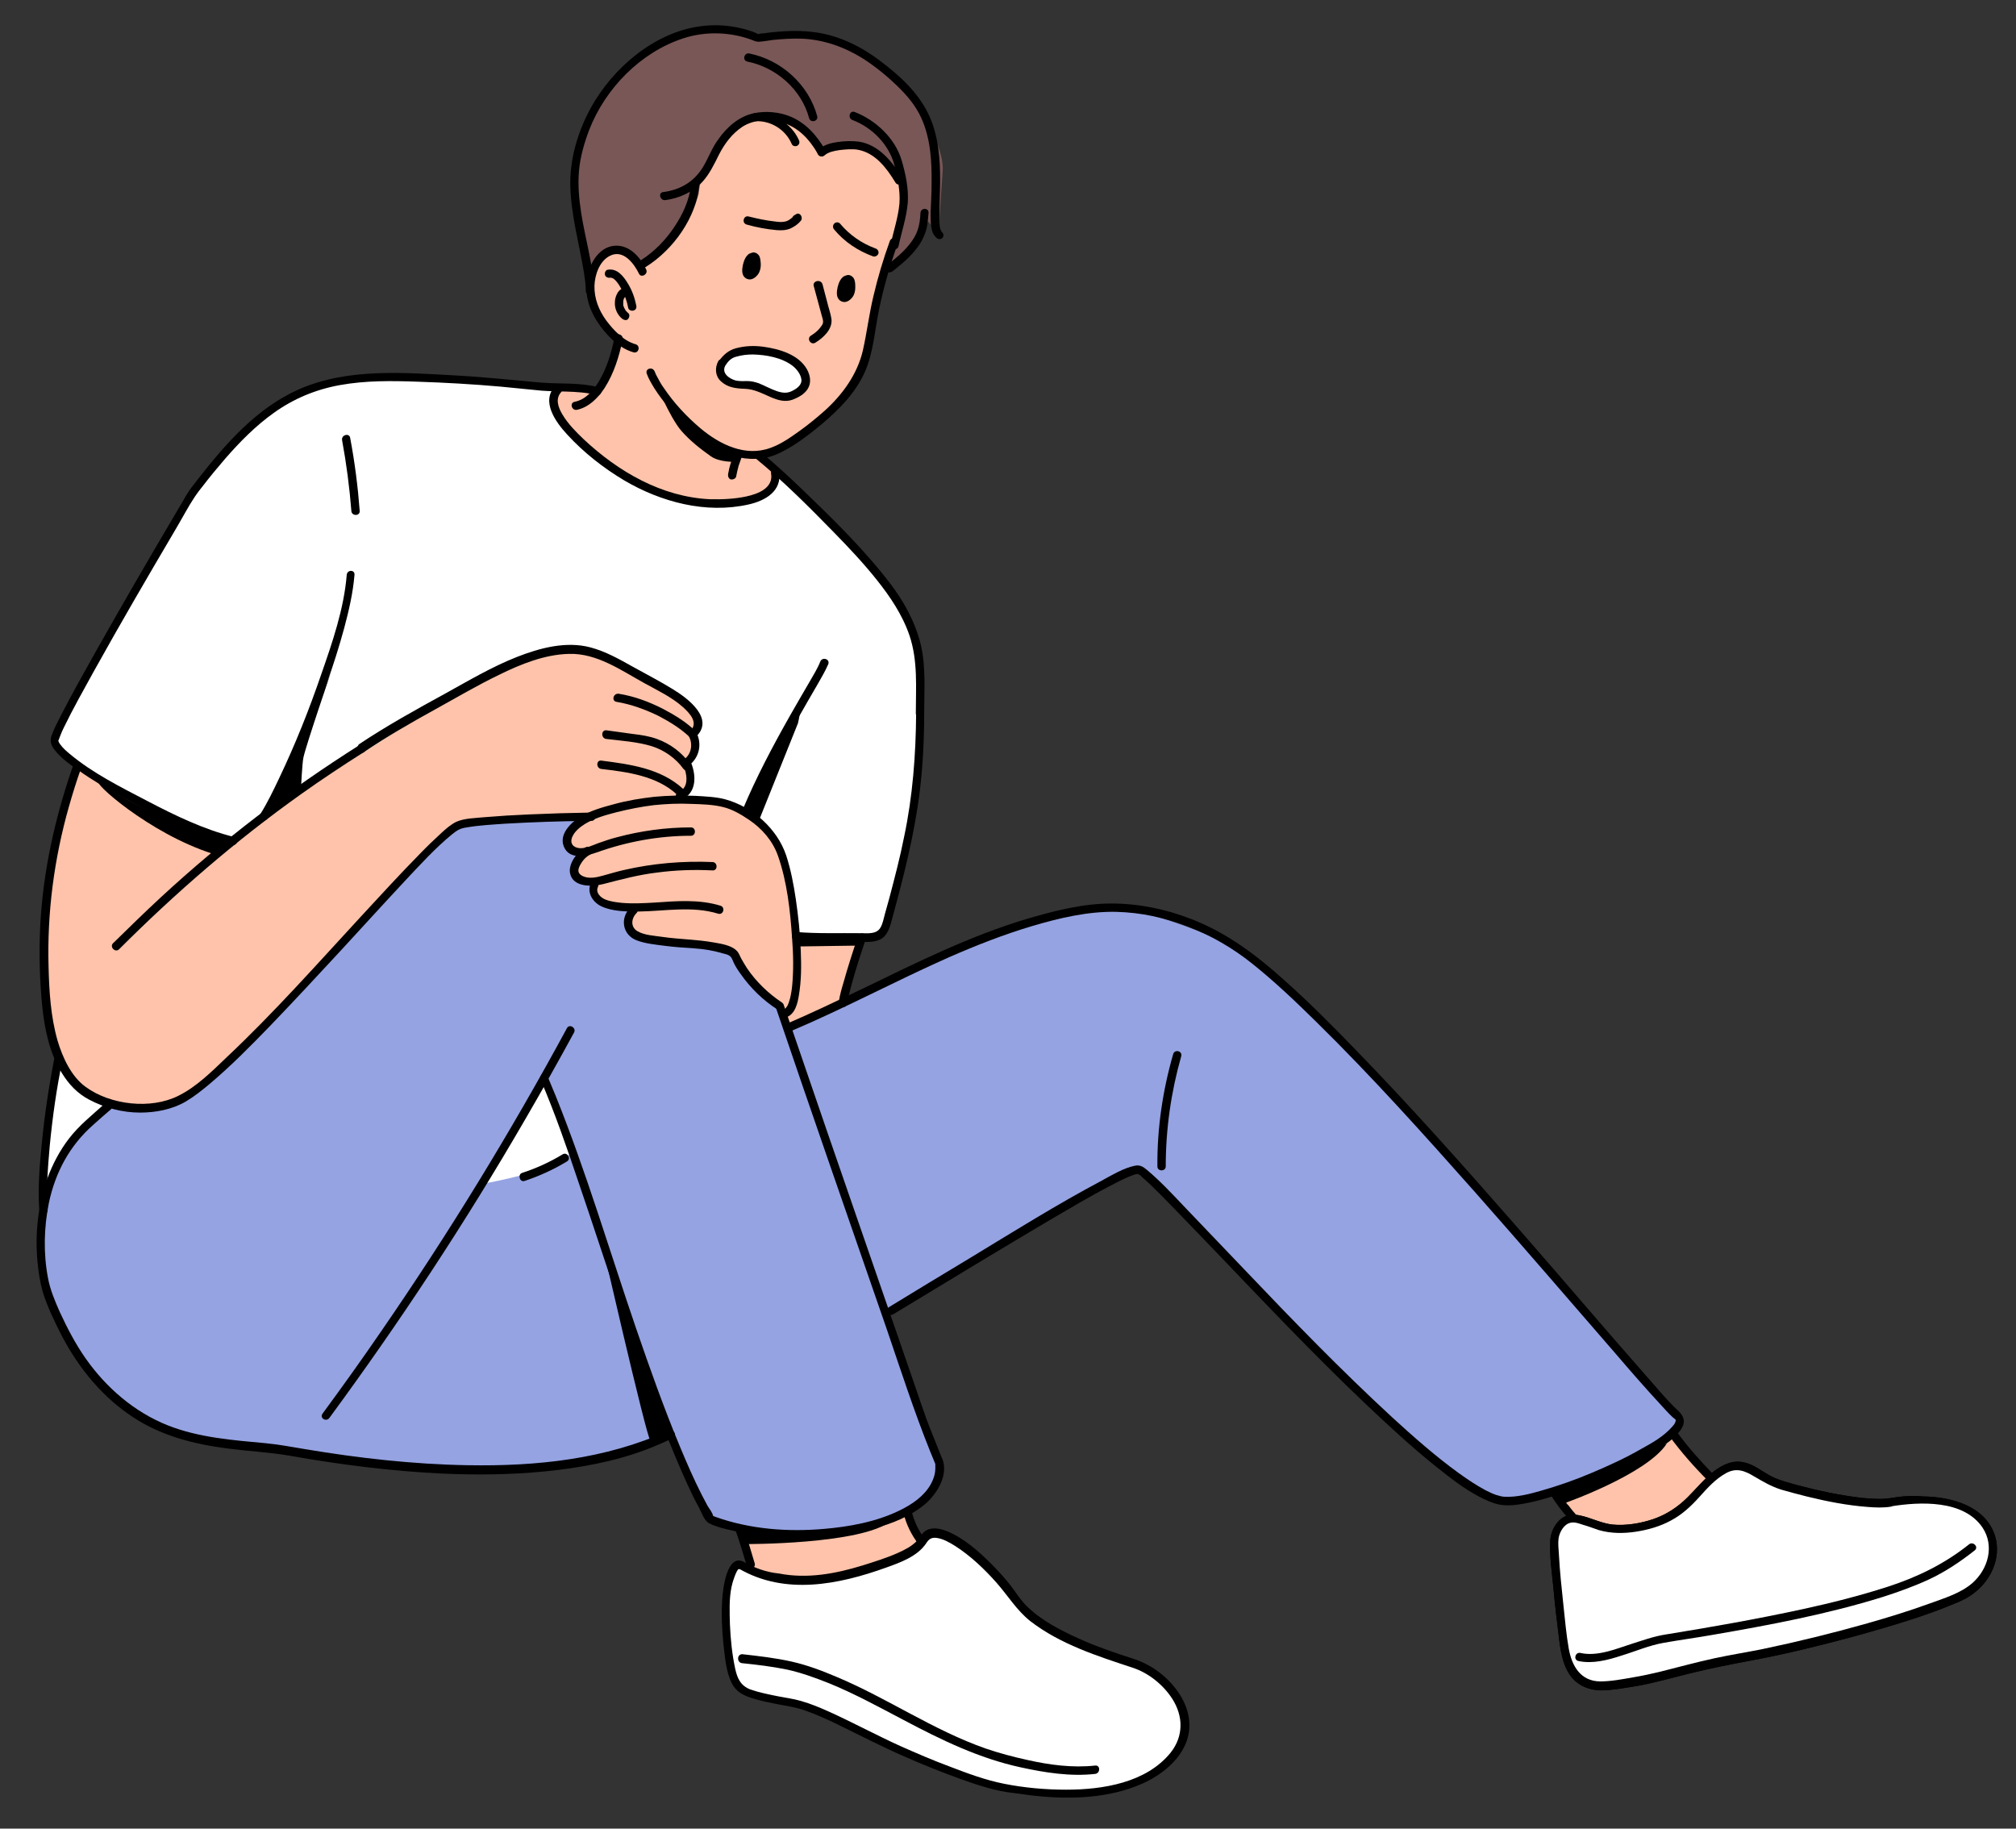 <?xml version="1.0" encoding="utf-8"?>
<!-- Generator: Adobe Illustrator 28.0.0, SVG Export Plug-In . SVG Version: 6.00 Build 0)  -->
<svg version="1.1" id="Layer_1" xmlns="http://www.w3.org/2000/svg" xmlns:xlink="http://www.w3.org/1999/xlink" x="0px" y="0px"
	 viewBox="0 0 651.8 591.2" style="enable-background:new 0 0 651.8 591.2;" xml:space="preserve">
<rect x="0" y="0" width="651.8" height="591.2" fill="#333333" stroke="none"/>
<style type="text/css">
	.st0{fill:#FFFFFF;}
	.st1{fill:#95A3E2;}
	.st2{fill:#785756;}
	.st3{fill:#FEC3AA;}
</style>
<path class="st0" d="M180.8,125.2l-58.8-3.1c0,0-19.6-1.1-37.4,12.7S36,204.3,36,204.3s-19,33.4-18.5,35s6.1,8.1,16.7,14l-15.8,92
	c0,0-4.6,41.6-4.1,42.3s1.7-10.7,10.9-20.9c9.2-10.1,28.7-22.6,28.7-22.6l179.9-43.3c0,0,30.2,2.5,40.2,2.2
	c10-0.4,10.7,0.9,11.8-2.2c1.2-3,9.2-32.5,11.1-52.9s0.5-37.6-3.2-47.3S268,168.5,268,168.5s-24-24.1-37.2-31.3
	C217.5,129.9,190.1,126.9,180.8,125.2L180.8,125.2z"/>
<path class="st1" d="M14.1,391.1c0,0-1.6,18.2,3.4,31.9s19.2,31.5,33.8,38s35,6.8,41.4,7.9c6.4,1.1,48.9,10.4,81.5,5.5
	c32.5-4.9,42.7-10.7,42.7-10.7s11.2,26.9,13.9,27.8s22.9,8.6,46.9,3.2s24.6-17.1,26.1-19.6c1.6-2.4-17.2-49.9-17.2-49.9l69.8-41.9
	c0,0,9.7-7.3,13-4.4s50.6,51.8,50.6,51.8s47.8,51.3,65,54.6s55.5-23,56.6-23.1s2.9-2.4,0.7-4.6s-87.4-98.7-87.4-98.7
	s-44.8-45.5-50.1-49.2c-5.4-3.8-33.9-18.3-53.6-15.7s-39.5,13.6-58.7,21.2c-21,8.2-38.5,17.8-38.5,17.8s-5.6-42.1-24.9-58
	s-79.2-22.5-105.8-3.1s-89.5,86.6-89.5,86.6S16.8,371.1,14.1,391.1L14.1,391.1z"/>
<path class="st2" d="M190.9,87.6c0,0-4.6-25.8-5.1-30.5s3.5-21.4,9.7-27.9s17.7-17.1,28.8-19s20.7,2.1,20.7,2.1s12.4-2.3,20.7,0.2
	s22.5,9.1,29,18.2s10.4,19.4,10.1,24.3s-1.4,20.5-1.4,20.5l-3.4-4c0,0-8.3,15.3-15.3,16.7C277.7,89.8,203,109.3,190.9,87.6
	L190.9,87.6z"/>
<path class="st3" d="M180.8,125.2l12.4,0.5c0,0,5.8-8.8,6.7-15.5c0,0-9-8.9-8.9-16c0.1-7.2,2-10.5,5.4-12.6s8.6-0.5,10.4,4.1
	c0,0,10.4-7.2,13.8-11.5c3.3-4.2,5.3-11.5,5.3-11.5s0.7-11,8.4-19.1c7.7-8.2,21.3-7.5,26.4,0.6c5.1,8.1,10.6,3.3,17,3
	c6.3-0.4,11.9,7.2,13.2,12.6c1.3,5.3-1.7,17.9-2.6,21.1s-5.9,18.1-6.3,24.4c-0.4,6.4-4.1,16.1-7.9,21.5s-19.4,19.5-24,20
	c-4.7,0.5-6.5,0.3-6.5,0.3l7.3,5c0,0,0.4,7.3-6.9,9.3c-7.3,2-21.6,2.7-36.6-4.6C192.1,149.4,173.6,132.5,180.8,125.2L180.8,125.2z"
	/>
<path class="st3" d="M24.3,249.6c0,0-8.3,26.8-9.7,46.2c-1.4,19.4,0.3,42.1,7.9,51.8s21.2,11.5,32.3,9.2s36.7-31.5,36.7-31.5
	s40.3-43.2,43.5-47s9.8-10.6,13-11.8c3.2-1.2,41.8-2.6,41.8-2.6s-8.6,8.6-5.3,10.1s5.3,1.3,5.3,1.3s-6.9,3.6-3.7,6.9
	s7.1,2.8,7.1,2.8s-3.7,4.7,1.3,6.6c5.1,2,10.4,2.5,10.4,2.5s-3.8,6.5,0,7.9s22.8,3.1,26.8,4.3s5.1,1.5,7.1,4.7
	c2,3.3,10.1,13.6,15.1,16.6c0,0,3.9-4.8,3.9-9.3s1.2-18.2-1.2-30.2s-5.7-17-11.3-22.4s-18-7.5-21.1-7c-3.1,0.4-5.5,0.4-5.5,0.4
	s4.4-2.4,5.1-5.9s-1.6-5.8-1.6-5.8s2-2.8,2-6.2v-3.4c0,0,2.8-2.2,1.2-6s-29.4-19-29.4-19s-10.7-5.6-22.2-1.5
	c-11.5,4-32.8,17-32.8,17l-55.7,35.4l-11.6,8c0,0-21.4-8-28.2-11.4c-5.4-2.8-20.6-13.1-20.6-13.1L24.3,249.6L24.3,249.6z"/>
<path class="st3" d="M278.5,303.6c0,0-6.2,21.1-6.2,21.5s-18.5,8-18.5,8l-3.2-16.3l6.1-14.5L278.5,303.6L278.5,303.6z"/>
<path class="st3" d="M239.2,493.6l4.1,14.3c0,0,10.6,5.3,25.7,2.5c13.3-2.6,26.9-9.1,28.2-10.8l1.3-1.7c0,0-3.4-6-5.1-9.5
	c0,0-12.8,6.9-28.3,7.5S239.2,493.6,239.2,493.6L239.2,493.6z"/>
<path class="st3" d="M502.6,482.2l6.4,8.6c0,0,12.7,4.5,23.4,2.1s20.5-15.4,20.5-15.4l-12-13.9C541,463.7,524.8,477.1,502.6,482.2
	L502.6,482.2z"/>
<path class="st0" d="M239.7,506c0,0-2-0.6-3.8,4.3c-1.8,4.8-0.8,23.9,0.4,28.2c1.1,4.3,3,8,6.4,9s18.6,2.9,21.6,4.7
	s37.8,21,58.8,25.5s43.1,2.8,53.2-6.8c10.1-9.5,5.4-21.6,2.1-24.8c-3.3-3.3-9.6-6.3-13.7-8.8s-25.8-8-32.1-15.4S317,504,311.8,500.3
	s-10.7-6.2-13.3-2.4c-2.6,3.8-15.1,9.9-23.8,11.1C266,510.2,248.5,511.8,239.7,506L239.7,506z"/>
<path class="st0" d="M175.6,349.6l-19.6,33l0,0c-0.2,0.4,17.2-3.2,22.7-6c5.6-2.8,6.4-4.6,6.4-4.6L175.6,349.6z"/>
<path d="M193.5,125.2c-6.1-1.6-12.3-1-18.5-1.5c-9.1-0.8-18.3-1.8-27.4-2.3c-16.7-0.9-35-2.5-50.8,4.4c-13.7,6-23.8,17.6-32.8,29.1
	c-1.4,1.8-2.9,3.6-4,5.6s-2.3,3.9-3.4,5.8c-8.8,14.9-17.5,29.9-26,45c-3.8,6.8-7.6,13.5-11.1,20.4c-1,1.9-2,3.9-2.8,6
	c-0.7,1.8-0.2,3.3,1,4.8c2.1,2.7,5.1,4.8,7.9,6.7c4.2,3,8.7,5.6,13.2,8.1c9.7,5.4,19.7,10.4,30.2,14.1c2,0.7,3.9,1.3,6,1.8
	c1.7,0.4,2.4-2.2,0.7-2.6c-9.7-2.4-19-6.9-27.8-11.5S30,250,22.5,243.7c-1.1-0.9-2.2-1.9-3-3c-0.2-0.3-0.5-0.7-0.6-1.1
	c-0.1-0.1,0-0.4,0-0.2c0.6-1.5,0.9-2.5,1.7-4.1c3-6.2,6.4-12.2,9.7-18.2c8.5-15.3,17.3-30.4,26.2-45.5c2.2-3.7,4.2-7.5,6.5-11.1
	c0.8-1.2,1.7-2.3,2.6-3.4c2.3-3,4.7-5.9,7.2-8.8c4.7-5.4,9.8-10.6,15.7-14.8c6.4-4.6,13.6-7.6,21.4-9c8.3-1.5,16.7-1.4,25.1-1.1
	c9,0.3,17.9,0.8,26.9,1.6c4.4,0.4,8.8,0.9,13.2,1.3c2.7,0.2,5.4,0.2,8.1,0.3c3.2,0.1,6.5,0.3,9.7,1.1
	C194.4,128.2,195.2,125.6,193.5,125.2L193.5,125.2L193.5,125.2z"/>
<path d="M244.2,148.1c9,7.4,17.3,15.7,25.4,24c4.8,4.9,9.6,10,13.9,15.4s8.3,11.3,10.6,18.1c2.7,8.2,2,16.5,2,25
	c0,1.7,2.7,1.7,2.7,0c0-7.5,0.6-14.9-1.1-22.2c-1.8-7.3-5.4-13.9-10-19.9c-8.6-11.2-18.9-21.2-29.1-31c-4.1-3.9-8.2-7.7-12.6-11.3
	C244.8,145.1,242.8,147,244.2,148.1L244.2,148.1L244.2,148.1z"/>
<path d="M265.2,213.9c-0.8,2.1-2.3,4.5-3.5,6.6c-2.1,3.6-4.2,7.2-6.3,10.9c-5.6,9.9-10.9,19.9-15.3,30.4c-0.7,1.6,1.9,2.3,2.6,0.7
	c4.4-10.6,9.8-20.7,15.5-30.6c2-3.6,4.1-7.1,6.1-10.6c1.2-2.1,2.5-4.3,3.5-6.6C268.4,213,265.8,212.3,265.2,213.9L265.2,213.9
	L265.2,213.9z"/>
<path d="M112.1,185.9c-0.9,10.9-4.6,21.7-8.2,32c-3.9,11.4-8.4,22.7-13.6,33.6c-1.9,4-3.8,8-6.2,11.8c-0.9,1.5,1.4,2.8,2.3,1.4
	c5.1-8,8.8-17.2,12.4-25.9c4.8-11.7,9.2-23.6,12.5-35.8c1.5-5.6,2.8-11.2,3.3-17C114.9,184.1,112.2,184.1,112.1,185.9L112.1,185.9
	L112.1,185.9z"/>
<path d="M38.5,306.9c18.3-18.3,37.8-35.2,58.9-50.2c6.6-4.7,13.4-9.2,20.2-13.5c1.5-0.9,0.1-3.3-1.4-2.3
	c-22.8,14.4-44.3,30.8-64.2,49.2C46.7,295,41.6,300,36.5,305C35.4,306.2,37.3,308.1,38.5,306.9L38.5,306.9L38.5,306.9z"/>
<path d="M117.6,243.2c7.4-5,15.2-9.5,23-13.8c6.9-3.8,13.8-7.9,20.9-11.3c6.9-3.4,14.6-6.5,22.4-6.7c9-0.3,16.9,5.3,24.5,9.5
	c4.2,2.3,8.8,4.5,12.4,7.7c2.3,2.1,5.2,5.1,2.2,8c-0.4,0.4-0.5,1.1-0.2,1.6c1.2,2.3,0.8,5.5-1.5,7.2c-0.6,0.5-0.8,1.1-0.5,1.8
	c1.2,2.5,2.3,7.4-1.4,8.8c-1.6,0.6-0.9,3.2,0.7,2.6c5.4-2.1,5.1-8.3,3-12.8l-0.5,1.8c3.5-2.6,4.5-7,2.5-10.9l-0.2,1.6
	c6.4-5.9-2.6-12.6-7.4-15.5c-4.2-2.6-8.7-4.9-13-7.3s-8.7-4.9-13.6-6.2c-7.9-2.1-16.4,0.2-23.8,3.1c-8.1,3.2-15.5,7.6-23.1,11.8
	c-9.5,5.2-18.9,10.4-27.9,16.4C114.8,241.8,116.2,244.2,117.6,243.2L117.6,243.2L117.6,243.2z"/>
<path d="M223.4,267.5c-8.1,0-16.2,1.1-24,3.2c-2,0.5-4,1.2-6,1.9c-1.9,0.7-4,1.8-6.1,1.6s-3.2-1.7-2.2-3.8c0.8-1.7,2.4-3,4-4
	c3.1-1.9,6.7-2.9,10.2-3.8c4-1,8-1.8,12.1-2.3c4-0.4,8-0.6,12.1-0.4c3.3,0.1,7,0.2,10.2,1c3,0.7,5.9,2.4,8.4,4.1
	c4.2,2.8,7.7,6.8,9.4,11.6c3,8.5,4,17.9,4.6,26.8c0.4,5.1,0.5,10.4,0,15.5c-0.2,1.8-0.5,3.6-1.1,5.3c-0.2,0.5-0.4,1.1-0.8,1.5
	c-0.2,0.3-0.5,0.5-0.7,0.6c-1.6,0.6-0.9,3.2,0.7,2.6c2.9-1,3.7-4.6,4.1-7.2c0.8-4.7,0.8-9.5,0.6-14.3c-0.2-5.6-0.8-11.2-1.6-16.7
	c-0.7-4.7-1.6-9.5-3.1-14.1c-2.9-8.7-10.9-15.8-19.8-18.2c-3-0.8-6.4-0.9-9.5-1.1c-4.4-0.2-8.9-0.1-13.3,0.3
	c-4.4,0.5-8.8,1.2-13.1,2.4c-3.8,1-7.7,2.1-11.1,4.2c-3,1.9-6.7,5.6-5.1,9.5c1.8,4.4,7.2,3.1,10.6,1.9c9.8-3.5,20.1-5.4,30.5-5.4
	C225.1,270.2,225.1,267.5,223.4,267.5L223.4,267.5L223.4,267.5z"/>
<path d="M189.4,273.9c-2.7,1.3-5.7,5.3-5.1,8.4c0.9,4.7,7.4,4.4,10.8,3.5c5.8-1.5,11.4-3,17.3-3.7c6-0.8,12-1,18-0.7
	c1.7,0.1,1.7-2.6,0-2.7c-9.6-0.4-19.3,0.4-28.8,2.6c-2.2,0.5-4.5,1.2-6.7,1.8c-2.1,0.6-4.6,1.1-6.6,0.1c-1.7-0.9-1.5-2.1-0.7-3.6
	c0.7-1.3,1.8-2.6,3.2-3.3C192.3,275.5,190.9,273.2,189.4,273.9L189.4,273.9L189.4,273.9z"/>
<path d="M191.1,285.3c-1.5,3.1,0.4,6.3,3.3,7.7c3.6,1.7,8.1,1.7,11.9,1.7c8.6-0.1,17.5-1.9,25.9,0.7c1.7,0.5,2.4-2.1,0.7-2.6
	c-6.9-2.1-14.1-1.5-21.2-1c-3.5,0.2-7.1,0.4-10.6,0.1c-1.8-0.2-3.7-0.4-5.4-1.1c-1.5-0.6-3.2-2.2-2.4-4
	C194.1,285.1,191.8,283.8,191.1,285.3L191.1,285.3L191.1,285.3z"/>
<path d="M203.8,293.4c-3.4,3.4-2.6,8.8,2,10.6c2.9,1.1,6.2,1.4,9.3,1.8s6.2,0.6,9.3,0.8s6.2,0.7,9.2,1.6c0.8,0.2,1.8,0.4,2.4,0.9
	s0.9,1.4,1.2,2.1c0.6,1.3,1.4,2.5,2.2,3.6c3.2,4.6,7.3,8.6,12,11.6c1.5,1,2.8-1.4,1.4-2.3c-4.4-2.9-8.4-6.8-11.3-11.1
	c-0.6-1-1.2-1.9-1.8-3c-0.5-0.9-0.8-2-1.6-2.7c-1.7-1.7-5-2.2-7.3-2.6c-5.5-1-11.1-1-16.6-1.8c-2.6-0.4-5.9-0.5-8.2-1.9
	c-2.2-1.4-1.9-4.1-0.2-5.8C206.9,294.1,205,292.1,203.8,293.4L203.8,293.4L203.8,293.4z"/>
<path d="M296.2,230.5c-0.1,13.5-1.1,26.9-3.9,40.1c-1.3,6.6-3,13-4.7,19.5c-0.5,1.8-1,3.6-1.5,5.4c-0.4,1.5-0.7,3.2-1.5,4.5
	c-1.3,2.1-4.1,1.7-6.2,1.7c-7-0.1-14.1,0.2-21.1-0.4c-1.7-0.1-1.7,2.6,0,2.7c6.7,0.5,13.4,0.2,20,0.4c2.2,0.1,5,0.4,7.1-0.6
	c2.7-1.2,3.4-4.4,4.1-7c3.7-13.6,7.2-27.2,8.9-41.2c1-8.3,1.4-16.7,1.4-25.1C298.9,228.8,296.2,228.8,296.2,230.5L296.2,230.5
	L296.2,230.5z"/>
<path d="M277.4,302.7c-1.7,5-3.3,10-4.7,15c-0.6,2-1.2,4.1-1.5,6.2c-0.3,1.7,2.3,2.4,2.6,0.7c0.4-2.1,1-4.2,1.5-6.2
	c1.4-5.1,3-10.1,4.7-15C280.5,301.8,277.9,301.1,277.4,302.7L277.4,302.7z"/>
<path d="M110.6,142.3c1.4,7.6,2.4,15.2,3,22.9c0.1,1.7,2.8,1.7,2.7,0c-0.6-7.9-1.6-15.8-3.1-23.7
	C112.9,139.9,110.3,140.6,110.6,142.3L110.6,142.3L110.6,142.3z"/>
<path d="M23.6,247.6c-5.8,16.7-9.7,34.1-10.6,51.8c-0.4,8.8-0.2,17.6,0.7,26.4c0.8,7.3,2.4,14.8,6.3,21.1c2.2,3.6,5,6.6,8.8,8.6
	c5.1,2.7,10.8,4.2,16.5,4.2c5,0,10.4-1,14.8-3.6c2.7-1.6,5.2-3.6,7.6-5.6c6.9-5.8,13.3-12.3,19.6-18.8c7.7-8,15.2-16.1,22.8-24.3
	c7-7.6,14-15.3,21.1-22.9c4.8-5.1,9.6-10.4,15-14.8c1.6-1.3,2.6-1.9,4.7-2.2c4.1-0.7,8.2-0.9,12.4-1.2c8.7-0.5,17.4-0.8,26.2-0.9
	c0.6,0,1.1,0,1.7,0c1.7,0,1.7-2.7,0-2.7c-6.7,0.1-13.4,0.3-20.1,0.6c-4.9,0.2-9.7,0.5-14.5,0.9c-2.9,0.3-6.4,0.3-9.1,1.5
	c-1.8,0.9-3.4,2.3-4.8,3.6c-2.4,2.2-4.8,4.5-7,6.8c-6.5,6.6-12.7,13.4-19,20.2c-14.2,15.4-28.2,31.2-43.5,45.6
	c-4.7,4.5-9.7,9.5-15.6,12.4c-8.8,4.4-21.8,3-29.9-2.9c-4.7-3.4-7.5-9.6-9.1-15c-2.2-7.7-2.7-15.8-2.9-23.8
	c-0.5-17.6,1.8-35,6.6-51.9c1.2-4.2,2.5-8.4,4-12.6C26.8,246.6,24.2,245.9,23.6,247.6L23.6,247.6L23.6,247.6z"/>
<path d="M199.3,226.9c4.8,0.8,9.4,2.5,13.7,4.6c3.6,1.9,7.2,4.1,10.2,7c1.2,1.2,3.1-0.7,1.9-1.9c-3.1-3.1-6.9-5.4-10.7-7.4
	c-4.5-2.3-9.3-4.1-14.3-4.9C198.3,224,197.6,226.6,199.3,226.9L199.3,226.9L199.3,226.9z"/>
<path d="M196,238.9c4.9,0.6,10.1,0.9,14.9,2.4c4,1.3,7.6,3.9,10,7.2c1,1.4,3.3,0.1,2.3-1.4c-2.7-3.8-6.4-6.6-10.8-8.2
	c-2.5-0.9-5.1-1.3-7.7-1.6c-2.9-0.4-5.8-0.8-8.7-1.2C194.3,236,194.3,238.7,196,238.9L196,238.9L196,238.9z"/>
<path d="M194.4,248.6c8.5,1,17.9,2.2,24.5,8.3c1.3,1.2,3.2-0.7,1.9-1.9c-7.2-6.6-17.1-7.9-26.4-9.1
	C192.7,245.7,192.7,248.4,194.4,248.6L194.4,248.6L194.4,248.6z"/>
<path d="M17.6,342c-1.8,9.2-3.2,18.5-4.1,27.8c-0.7,7.1-1.3,14.3-0.8,21.4c0.1,1.7,2.8,1.7,2.7,0c-0.5-6.9,0.1-14,0.7-20.9
	c0.9-9.3,2.2-18.5,4.1-27.6C20.6,341,18,340.3,17.6,342L17.6,342L17.6,342z"/>
<path d="M106.5,458.4c22.8-31,44-63.2,63.3-96.5c5.4-9.3,10.7-18.7,15.8-28.1c0.8-1.5-1.5-2.9-2.3-1.4
	c-18.3,33.8-38.4,66.6-60.2,98.2c-6.1,8.9-12.4,17.7-18.8,26.4C103.2,458.5,105.5,459.8,106.5,458.4L106.5,458.4z"/>
<path d="M174.8,349.1c4.6,10.7,8.4,21.7,12.1,32.7c4.7,13.7,9.1,27.4,13.8,41.1c4.6,13.5,9.2,27,14.5,40.3c2.3,5.7,4.6,11.4,7.2,17
	c1.1,2.4,2.3,4.9,3.6,7.2c0.8,1.5,1.7,4.3,3.3,5.1c2.4,1.2,5.2,1.8,7.8,2.4c6.1,1.5,12.5,2.2,18.8,2.4c8.9,0.2,17.9-0.8,26.5-3.1
	c6-1.6,12.1-4,16.9-8.1c3.5-3.1,6.9-8.5,5.7-13.4c-0.2-0.9-0.7-1.8-1-2.6c-0.9-2.2-1.8-4.5-2.7-6.8c-2.5-6.1-4.4-12.3-6.6-18.5
	c-12.1-35.2-24.4-70.4-36.4-105.6c-1.6-4.7-3.2-9.3-4.8-14c-0.6-1.6-3.2-0.9-2.6,0.7c11.8,34.8,23.9,69.4,35.9,104.1
	c4.5,13.2,8.8,26.5,14,39.4c0.5,1.3,1.1,2.6,1.6,3.9c0,0.1,0,0.1,0,0.2c0.1,0.3,0-0.2,0,0s0,0.3,0,0.5c0.1,2.1-0.4,3.9-1.5,5.9
	c-2.2,3.9-6.1,6.5-10,8.4c-7.5,3.7-16.3,5.3-24.6,6c-11.6,1-23.7,0.1-34.7-3.8c-0.4-0.1-0.8-0.3-1.2-0.5c-0.1,0-0.2-0.1-0.3-0.1
	c0.2,0,0.5,0.6,0.4,0c-0.2-0.9-1.2-2.2-1.7-3c-0.6-1.2-1.3-2.4-1.9-3.6c-2.6-5.1-4.9-10.4-7.1-15.7c-5.2-12.5-9.7-25.2-14.1-38
	c-8.6-25.1-16.1-50.6-26-75.2c-0.9-2.2-1.8-4.4-2.7-6.5C176.5,346.1,174.1,347.5,174.8,349.1L174.8,349.1L174.8,349.1z"/>
<path d="M169.6,381.8c4.8-1.6,9.4-3.7,13.7-6.3c1.5-0.9,0.1-3.2-1.4-2.3c-4.1,2.5-8.5,4.5-13.1,6C167.3,379.7,168,382.3,169.6,381.8
	L169.6,381.8L169.6,381.8z"/>
<path d="M216.2,462.5c-20.4,9.3-42.8,11.6-65.1,11.2c-17.6-0.3-35.2-2.3-52.5-5.2c-4.2-0.7-8.4-1.5-12.6-1.9
	c-10.7-1-21.7-1.8-31.8-5.8c-10.8-4.3-19.9-12.2-26.5-21.6c-3.3-4.7-6-9.9-8.4-15.1c-1.6-3.6-3.1-7.2-3.8-11
	c-1.5-7.9-1.3-16.3,0.3-24.2c2.1-9.9,6.7-18.5,14.3-25.2c1.9-1.7,3.8-3.4,5.7-5c1.3-1.1-0.6-3-1.9-1.9c-4,3.6-8.3,7-11.6,11.3
	c-3,3.9-5.3,8.3-7,12.9c-3,8.5-4,17.7-3.2,26.7c0.3,3.3,0.8,6.7,1.7,9.9c1.5,4.9,3.9,9.8,6.2,14.3c5.5,10.5,13.2,19.9,23.2,26.4
	c9.2,6,19.6,8.6,30.4,10c7,0.9,13.3,1.2,19.9,2.3c16.3,2.9,32.8,5,49.3,5.8c11.1,0.5,22.3,0.4,33.4-0.7c11-1.1,22.2-3.1,32.6-7
	c2.9-1.1,5.9-2.4,8.7-3.7C219.1,464.1,217.8,461.8,216.2,462.5L216.2,462.5L216.2,462.5z"/>
<path d="M255.4,333.5c17.5-7.4,34.2-16.4,51.6-24.1c8.7-3.8,17.6-7.3,26.7-10c8.8-2.6,18-4.8,27.2-4.6c16,0.4,31.5,6.8,43.9,16.7
	c7.4,5.9,14.2,12.4,20.9,19c17.8,17.5,34.5,36.1,51,54.7c15.4,17.4,30.5,35,45.7,52.5c4.7,5.5,9.5,11,14.4,16.3
	c1.3,1.4,2.5,2.8,3.9,4.1c0.2,0.2,0.4,0.3,0.6,0.5c0.5,0.4,0.4,0.2,0.5,0.7c0-0.1-0.1,0.4-0.2,0.6c-0.2,0.5-0.6,1-1,1.4
	c-2.7,3.1-6.6,5.3-10.1,7.2c-5,2.9-10.3,5.3-15.7,7.6s-10.8,4.2-16.4,5.8c-3.8,1.1-8,2.2-12,2c-0.6,0-1.8-0.3-2.7-0.6
	c-1.2-0.4-2.2-0.9-3.4-1.5c-3-1.6-5.8-3.5-8.6-5.5c-7.6-5.5-14.6-11.7-21.5-18c-16.6-15.3-32.4-31.6-48-48
	c-6.5-6.8-13-13.6-19.5-20.4c-3.8-4-7.6-8.1-11.8-11.6c-1.3-1.1-2.3-1.8-4.1-1.4c-3.7,0.8-7.3,3-10.6,4.8
	c-14.5,7.7-28.4,16.4-42.4,24.9c-8.8,5.3-17.6,10.6-26.4,16c-1.5,0.9-0.1,3.2,1.4,2.3c17.2-10.4,34.4-20.9,51.7-31.1
	c6-3.5,11.9-7,18-10.2c2.1-1.1,4.2-2.2,6.3-3.1c0.6-0.2,1.2-0.5,1.8-0.7c0.3-0.1,0.5-0.2,0.8-0.2c0.5-0.1,0.3,0,0.5-0.1
	c0.3-0.1-0.1-0.1,0,0c0.2,0.2,0.4,0.3,0.6,0.4c0.3,0.2-0.2-0.2,0.2,0.1c0.1,0.1,0.3,0.2,0.4,0.4c0.3,0.3,0.6,0.6,1,0.9
	c1.9,1.7,3.8,3.6,5.6,5.4c5.9,6,11.7,12.1,17.5,18.1c15.7,16.4,31.3,32.9,47.8,48.6c7.5,7.1,15,14.1,23.1,20.6
	c5.5,4.4,11.3,9,17.9,11.6c2.4,1,4.7,1.2,7.3,1c5-0.5,9.8-1.9,14.5-3.4c10.9-3.5,21.9-8.2,31.6-14.3c3-1.9,6.6-4.1,8.4-7.3
	c1.2-2.1,0.5-3.8-1.1-5.4c-3.7-3.4-7-7.5-10.3-11.2c-14.1-16-27.9-32.3-42-48.4c-17-19.4-34.2-38.8-52.2-57.3
	c-7.5-7.8-15.1-15.4-23.2-22.6c-9-8.1-18.5-15.2-29.9-19.6c-8.2-3.2-17-5-25.8-5c-9.2,0-18.6,2.4-27.4,5
	c-18.3,5.5-35.4,14-52.5,22.3c-8.4,4-16.7,8-25.3,11.7C252.4,331.9,253.8,334.2,255.4,333.5L255.4,333.5L255.4,333.5z"/>
<path d="M379.3,340.8c-3.4,11.8-5.2,24-5.1,36.3c0,1.7,2.7,1.7,2.7,0c0-12,1.7-24,5-35.6C382.4,339.8,379.8,339.1,379.3,340.8
	L379.3,340.8z"/>
<g>
	<path d="M198.7,109c-1,5-2.5,10.1-5.2,14.5c-1.8,2.9-4.2,5.7-7.7,6.4c-1.7,0.3-1,2.9,0.7,2.6c3.9-0.8,6.9-3.9,9-7.1
		c3-4.7,4.7-10.2,5.8-15.6C201.7,108.1,199.1,107.3,198.7,109L198.7,109L198.7,109z"/>
	<path d="M209.1,120.8c0.6,1.7,1.6,3.3,2.5,4.8c2.7,4.2,6,8,9.6,11.5c6.9,6.7,15.1,12.3,25.1,11.1c3.5-0.4,6.7-2.1,9.7-3.9
		c3.4-2.1,6.6-4.6,9.7-7.2c5.6-4.7,10.9-10.1,13.9-16.8c2.8-6.3,3.2-13.5,4.6-20.2c1.5-7.3,3.6-14.5,6.1-21.5c0.6-1.6-2-2.3-2.6-0.7
		c-2.1,5.8-3.9,11.8-5.3,17.8c-1.4,5.8-2.1,11.7-3.4,17.5c-1.8,7.8-6.6,14.4-12.5,19.7c-2.6,2.3-5.3,4.5-8.1,6.5s-5.9,4.2-9.3,5.4
		c-8.1,3-16.4-1.1-22.6-6.3c-4.5-3.8-8.6-8.2-11.9-13.1c-0.9-1.2-1.6-2.6-2.3-3.9c-0.2-0.4-0.4-0.7-0.5-1.1
		c-0.1-0.3,0.1,0.2-0.1-0.2C211.1,118.4,208.5,119.1,209.1,120.8L209.1,120.8L209.1,120.8z"/>
	<path d="M208.9,87.1c-2-4.3-6-8.6-11.2-7.5c-4.6,1-7.3,6.2-7.9,10.5c-0.8,4.9,0.6,9.8,3.3,13.9c2.8,4.2,6.8,8.5,11.7,9.9
		c1.7,0.5,2.4-2.1,0.7-2.6c-3.9-1.1-7.1-4.5-9.5-7.7c-2.4-3.3-3.9-7.1-3.8-11.2c0.1-3.5,1.6-8,5-9.7c4.3-2.2,7.8,2.5,9.4,5.8
		C207.3,90,209.7,88.6,208.9,87.1L208.9,87.1L208.9,87.1z"/>
	<path d="M197.3,89.8c0.8-0.1,1.5,0.6,2,1.2c0.7,0.8,1.2,1.7,1.7,2.6c1,1.8,1.7,3.8,2.1,5.9c0.1,0.7,1,1.1,1.7,0.9
		c0.8-0.2,1.1-0.9,0.9-1.7c-0.5-2.5-1.4-5-2.8-7.2c-1.4-2.3-3.4-4.8-6.4-4.3c-0.7,0.1-1.1,1-0.9,1.7
		C195.8,89.6,196.6,89.9,197.3,89.8L197.3,89.8z"/>
	<path d="M202.5,92.9c-1.3,0.2-2.3,0.8-2.9,1.9c-0.5,0.9-0.8,1.9-0.8,3c-0.1,2,0.8,4,2.4,5.3c0.6,0.4,1.4,0.6,1.9,0
		c0.4-0.5,0.6-1.4,0-1.9c-0.3-0.2-0.5-0.5-0.8-0.8c0.1,0.1,0.1,0.1,0,0s-0.1-0.2-0.1-0.2c-0.1-0.2-0.2-0.3-0.3-0.5
		c0-0.1-0.1-0.2-0.1-0.2c0.1,0.1,0.1,0.2,0,0s-0.1-0.3-0.2-0.5s-0.1-0.3-0.1-0.5c0,0.2,0,0.1,0,0s0-0.2,0-0.3c0-0.2,0-0.3,0-0.5
		c0-0.1,0-0.2,0-0.3c0,0.2,0,0.1,0,0c0-0.2,0.1-0.3,0.1-0.5c0-0.1,0.1-0.2,0.1-0.3c0.1-0.1,0-0.1,0,0c0.1-0.2,0.2-0.3,0.3-0.5
		c0,0,0.2-0.3,0.1-0.1s0.1-0.1,0.1-0.1c0.1-0.1,0.1-0.1,0.2-0.2c-0.2,0.2,0,0,0,0c0.1-0.1,0.2-0.1,0,0c0.1,0,0.4-0.1,0.1-0.1
		c0.7-0.1,1.4-0.6,1.4-1.3C203.8,93.5,203.2,92.8,202.5,92.9L202.5,92.9L202.5,92.9z"/>
	<path d="M263.1,92.5c0.9,3.2,1.7,6.4,2.6,9.6c0.2,0.7,0.5,1.5,0.4,2.2c-0.1,0.6-0.5,1.1-0.9,1.6c-0.8,1.1-1.9,1.9-3,2.6
		c-1.5,0.9-0.1,3.2,1.4,2.3c2.6-1.6,5.7-4.4,5.2-7.8c-0.3-1.9-1-3.7-1.4-5.5c-0.5-1.9-1-3.8-1.5-5.7
		C265.2,90.1,262.6,90.9,263.1,92.5L263.1,92.5L263.1,92.5z"/>
	<g>
		<path d="M273.4,90.2c-0.4,0.2-0.7,0.8-0.9,1.1c-0.5,0.9-0.8,2-0.9,3c0,0.5,0,0.9,0.1,1.4c0.2,0.4,0.5,0.8,0.9,1
			c0.6,0.2,1.3-0.2,1.8-0.6c0.6-0.6,0.9-1.4,1-2.2c0.1-0.8,0.1-1.7-0.1-2.5c0-0.3-0.1-0.6-0.3-0.8s-0.4-0.4-0.9-0.5
			C273.9,89.9,273.7,90.1,273.4,90.2L273.4,90.2z"/>
		<path d="M272.9,89.3c-1.2,0.7-1.8,2.3-2.1,3.6c-0.3,1.4-0.5,3.2,0.7,4.2c0.6,0.5,1.5,0.7,2.3,0.4c0.8-0.3,1.3-0.8,1.8-1.4
			c0.9-1.2,1-2.8,0.9-4.3c-0.1-0.9-0.2-1.8-1-2.4c-0.3-0.3-0.7-0.4-1.1-0.5C273.8,88.9,273.4,89.1,272.9,89.3
			c-0.5,0.2-0.6,0.9-0.4,1.4c0.3,0.5,0.9,0.6,1.4,0.4c0,0,0.2-0.1,0.1-0.1c0.1,0,0.1,0,0,0s0,0,0,0s0.1,0,0.1,0.1c0,0-0.1-0.1,0,0
			c0,0,0.1,0,0.1,0.1c-0.1,0-0.1-0.1,0,0s0,0,0,0s0.1,0.2,0,0.1s0,0.1,0,0.1c0,0.1,0,0.1,0,0.2c0,0.2,0.1,0.4,0.1,0.7
			c0,0.5,0,1.1,0,1.5c0,0.2-0.1,0.5-0.2,0.7s-0.1,0.3-0.2,0.6c0,0.1-0.1,0.2-0.2,0.3c0,0-0.1,0.1,0,0.1c0.1-0.1-0.1,0.1-0.1,0.1
			c-0.1,0.1-0.1,0.2-0.2,0.2c0,0-0.1,0-0.2,0.1c0,0-0.2,0.1,0,0c0,0-0.1,0-0.1,0.1c-0.1,0,0,0,0,0H273c-0.1,0,0,0,0,0
			s-0.2-0.1-0.1,0s-0.1,0-0.1-0.1c-0.1-0.1,0.1,0.1,0,0l-0.1-0.1c0,0,0.1,0.1,0,0c0-0.1-0.1-0.3-0.1-0.1c0-0.1-0.1-0.2-0.1-0.3
			c0,0,0,0.1,0,0s0-0.2,0-0.2c0-0.6,0-0.9,0.2-1.4s0.3-1,0.5-1.5c0.1-0.2,0.2-0.4,0.4-0.6c0,0,0.1-0.1,0-0.1s0.1-0.1,0.1-0.1
			l0.1-0.1c0.1-0.1-0.2,0.1,0,0c0.5-0.3,0.6-0.9,0.4-1.4S273.3,89.1,272.9,89.3L272.9,89.3z"/>
	</g>
	<g>
		<path d="M242.8,82.9c-0.4,0.2-0.7,0.8-0.9,1.1c-0.5,0.9-0.8,2-0.9,3c0,0.5,0,0.9,0.1,1.4c0.2,0.4,0.5,0.8,0.9,1
			c0.6,0.2,1.3-0.2,1.8-0.6c0.6-0.6,0.9-1.4,1.1-2.2s0.1-1.7-0.1-2.5c0-0.3-0.1-0.6-0.3-0.8s-0.4-0.4-0.9-0.5
			C243.4,82.6,243.1,82.8,242.8,82.9L242.8,82.9z"/>
		<path d="M242.3,82c-1.2,0.7-1.8,2.3-2.1,3.6c-0.3,1.4-0.5,3.2,0.7,4.2c0.6,0.5,1.5,0.7,2.3,0.4c0.8-0.3,1.3-0.8,1.8-1.4
			c0.9-1.2,1.1-2.8,0.9-4.3c-0.1-0.9-0.2-1.8-1-2.4c-0.3-0.3-0.7-0.4-1.1-0.5C243.3,81.6,242.8,81.8,242.3,82s-0.6,0.9-0.4,1.4
			c0.3,0.5,0.9,0.6,1.4,0.4c0,0,0.2-0.1,0.1-0.1c0.1,0,0.1,0,0.1,0c-0.1,0,0,0,0,0s0.1,0,0.1,0.1c0,0-0.1-0.1,0,0c0,0,0.1,0,0.1,0.1
			c-0.1,0-0.1-0.1,0,0s0,0,0,0s0.1,0.2,0,0.1s0,0.1,0,0.1c0,0.1,0,0.1,0,0.2c0.1,0.2,0.1,0.4,0.1,0.7c0,0.5,0.1,1.1,0,1.5
			c0,0.2-0.1,0.5-0.2,0.7s-0.1,0.3-0.2,0.6c-0.1,0.1-0.1,0.2-0.2,0.3l-0.1,0.1c0.1-0.1-0.1,0.1-0.1,0.1c-0.1,0.1-0.1,0.2-0.2,0.2
			c0,0-0.1,0-0.2,0.1c0,0-0.2,0.1-0.1,0c-0.1,0-0.1,0-0.1,0.1c-0.1,0,0,0,0,0c-0.1,0-0.1,0-0.1,0c-0.1,0,0,0,0,0s-0.2-0.1-0.1,0
			s-0.1,0-0.1-0.1c-0.1-0.1,0.1,0.1,0,0l-0.1-0.1c0,0,0.1,0.1,0,0c0-0.1-0.1-0.3-0.1-0.1c0-0.1-0.1-0.2-0.1-0.3c0,0,0,0.1,0,0
			s0-0.2,0-0.2c0-0.6,0.1-0.9,0.2-1.4s0.3-1,0.5-1.5c0.1-0.2,0.2-0.4,0.4-0.6c0,0,0.1-0.1,0-0.1s0.1-0.1,0.1-0.1l0.1-0.1
			c0.1-0.1-0.2,0.1,0,0c0.5-0.3,0.6-0.9,0.4-1.4S242.8,81.8,242.3,82L242.3,82z"/>
	</g>
	<path d="M304.6,75.1c-0.9-0.9-0.9-3.2-0.9-4.7c0-2.9,0.1-5.8,0.2-8.7c0.2-7.3,0-14.9-2.5-21.9c-3.1-8.7-10-15-17.2-20.4
		c-6.2-4.6-13.2-8-20.9-9c-3.1-0.4-6.3-0.5-9.5-0.3c-1.6,0.1-3.2,0.2-4.8,0.4c-0.8,0.1-1.5,0.2-2.3,0.3c-0.3,0-0.8,0-1.1,0.1
		c-0.4,0.2-0.2,0.2-0.1,0.2c-0.6-0.1-1.4-0.6-2-0.8c-1.4-0.5-2.7-0.9-4.1-1.2c-4.3-1-8.7-1.2-13-0.6c-14.9,2-28.3,13.5-35.4,26.4
		c-4.2,7.7-6.9,16.7-6.6,25.6c0.3,9.4,2.9,18.4,4.4,27.6c0.3,2,0.6,4,0.6,6c0.1,1.7,2.8,1.7,2.7,0c-0.3-8.5-2.9-16.9-4.2-25.3
		c-0.7-4.5-1.1-9-0.7-13.6c0.4-4.5,1.7-9,3.3-13.2c5.2-13.4,16.6-25.1,30.4-29.6c7.3-2.4,15.6-2.1,22.7,0.7c0.4,0.2,1,0.4,1.8,0.4
		c1.5-0.1,3.1-0.4,4.6-0.6c3.1-0.3,6.1-0.5,9.2-0.4c7,0.3,13.6,2.6,19.6,6.3c4.1,2.6,7.9,5.7,11.4,9.1c3.1,3,5.8,6.2,7.6,10.1
		c3.1,6.7,3.5,14.3,3.4,21.6c0,3-0.2,5.9-0.3,8.8c0,2.1-0.1,4.3,0.5,6.3c0.2,0.8,0.6,1.4,1.2,2C304,78.3,305.9,76.4,304.6,75.1
		L304.6,75.1L304.6,75.1z"/>
	<path d="M239.1,148.1L239.1,148.1c0.5-0.1,0.9-0.5,1-0.9c0.2-0.8-0.2-1.5-1-1.8c-0.5-0.2-1,0-1.3,0.4s-0.5,0.8-0.6,1.2
		c-0.1,0.3-0.2,0.6-0.3,0.8c-0.2,0.6-0.4,1.2-0.6,1.8c-0.4,1.2-0.7,2.5-0.9,3.7c-0.1,0.7,0.2,1.5,0.9,1.7c0.6,0.1,1.5-0.2,1.7-0.9
		c0.2-1.2,0.5-2.3,0.8-3.5c0.2-0.6,0.4-1.1,0.6-1.7c0.1-0.3,0.2-0.6,0.3-0.9c0,0,0.2-0.4,0.1-0.2c0.1-0.1,0.3-0.5,0-0.2l-1.3,0.4
		l0,0c-0.2-0.1-0.4-0.2-0.6-0.3l0,0l-0.4-0.6l0,0v-0.7l0,0c0.3-0.3,0.6-0.6,0.9-0.9l0,0c-0.7,0.2-1.2,1-0.9,1.7
		S238.4,148.3,239.1,148.1L239.1,148.1L239.1,148.1z"/>
	<path d="M213.3,125.6c-2.3-3.6,3.3,9.5,7,13.7c2.8,3.2,6,5.7,9.5,8.2c2.8,2,7.7,1.8,7.7,1.8l1.2-2.6
		C238.7,146.7,224.5,143,213.3,125.6L213.3,125.6z"/>
	<path d="M297.6,68.8c-0.1,2-0.3,3.9-1,5.8c-0.5,1.5-1.4,2.9-2.4,4.2c-2.1,2.7-4.8,4.9-7.5,7c-0.6,0.5-0.5,1.4,0,1.9
		c0.5,0.6,1.3,0.4,1.9,0c2.9-2.3,5.8-4.7,8-7.7c1.1-1.4,1.9-3,2.5-4.6c0.8-2.1,0.9-4.3,1.1-6.5C300.4,67.1,297.7,67.1,297.6,68.8
		L297.6,68.8L297.6,68.8z"/>
	<path d="M290.5,79.6c1-4.7,2.6-9.3,3-14.1c0.3-4.5-0.7-9.3-2-13.7c-2.1-7.1-8.4-13-15.2-15.6c-1.6-0.6-2.3,2-0.7,2.6
		c6.4,2.4,11.9,8,13.6,14.7c1,4,1.9,8.2,1.6,12.3c-0.4,4.5-1.9,8.8-2.8,13.1C287.5,80.6,290.1,81.3,290.5,79.6L290.5,79.6
		L290.5,79.6z"/>
	<path d="M266.8,48.5c-2.6-4.6-6.2-8.7-11.2-10.8c-3.6-1.5-8-1.9-11.8-1.1c-4.9,1-8.8,4.5-11.6,8.5c-2.1,2.8-3.2,6.2-5.1,9.2
		c-2.9,4.6-7.3,7.1-12.7,7.8c-1.7,0.2-1,2.8,0.7,2.6c4.5-0.6,8.7-2.5,11.9-5.8c2.4-2.6,3.9-5.8,5.5-9c1.8-3.5,4.2-6.7,7.5-8.9
		c3.6-2.3,8.2-2.6,12.4-1.5c5.6,1.4,9.4,5.6,12.1,10.4C265.4,51.4,267.7,50,266.8,48.5L266.8,48.5L266.8,48.5z"/>
	<path d="M223.4,59.8c-0.5,4.9-2.7,9.6-5.4,13.6c-2.8,4.2-6.4,7.9-10.6,10.6c-1.5,0.9-0.1,3.3,1.4,2.3c8.9-5.6,16.3-15.9,17.3-26.5
		C226.2,58.1,223.6,58.1,223.4,59.8L223.4,59.8L223.4,59.8z"/>
	<path d="M291.8,57.7c-3.2-5.3-7.6-10.9-14.1-11.9c-2.3-0.3-4.6-0.2-6.8,0.1c-2.2,0.3-4.5,0.9-6.2,2.4c-1.3,1.2,0.6,3.1,1.9,1.9
		c1.3-1.1,3.4-1.5,5-1.7c1.9-0.2,3.9-0.4,5.7-0.1c5.7,1,9.4,6,12.2,10.6C290.4,60.5,292.7,59.2,291.8,57.7L291.8,57.7L291.8,57.7z"
		/>
	<path d="M264.2,37.5c-2.8-10.2-11.6-18.1-21.9-20.2c-1.7-0.4-2.4,2.2-0.7,2.6c9.4,1.9,17.5,9,20,18.3
		C262.1,39.9,264.7,39.2,264.2,37.5L264.2,37.5L264.2,37.5z"/>
	<path d="M283,80.3c-4.4-1.6-8.4-4.4-11.4-8c-0.5-0.6-1.4-0.5-1.9,0c-0.5,0.6-0.5,1.3,0,1.9c3.3,4,7.7,6.9,12.6,8.7
		c0.7,0.2,1.5-0.3,1.7-0.9C284.2,81.2,283.7,80.5,283,80.3L283,80.3z"/>
	<path d="M258.1,71.9l0.5-0.3l-1.6-2.1c-0.8,0.8-1.6,1.6-2.7,2c-1.2,0.4-2.5,0.3-3.8,0.1c-2.8-0.3-5.6-0.9-8.4-1.6
		c-1.7-0.5-2.4,2.1-0.7,2.6c3.2,0.9,6.4,1.5,9.7,1.8c1.5,0.1,2.9,0.1,4.4-0.5c1.3-0.6,2.5-1.4,3.4-2.5s-0.3-3-1.6-2.1l-0.5,0.3
		C255.3,70.5,256.7,72.8,258.1,71.9L258.1,71.9L258.1,71.9z"/>
</g>
<g>
	<path class="st0" d="M260.4,121.8c-0.5-1.9-2.1-4.1-3.8-5.1c-4.5-2.6-9.3-3.6-14.5-3.5c-0.9,0-1.8,0.1-2.7,0.3
		c-2,0.6-3.6,0.4-5.9,4l0,0c-0.9,1.5-0.8,3.7,0.7,4.9c1.5,1.1,3,1.9,4.8,1.9s3.6,0,5.4,0.5c1.3,0.4,2.5,1.1,3.8,1.7
		c2.2,1,5.2,2.5,7.4,1.7C257.6,127.3,261.2,125.5,260.4,121.8z"/>
	<path d="M234.5,118.2c0.9-1.4,1.9-2.5,3.6-2.9c1.8-0.5,3.4-0.7,5.3-0.7c4.3,0.1,9.4,1,12.9,3.7c1.4,1.1,3,3.2,2.8,5
		c-0.2,1.4-1.6,2.4-2.8,3c-1.7,0.9-3.1,0.8-5,0.2c-2.1-0.7-4-1.8-6-2.6c-1.2-0.4-2.4-0.7-3.6-0.7s-2.6,0.1-3.9-0.2
		C235.7,122.4,233.2,120.6,234.5,118.2c0.8-1.5-1.5-2.9-2.3-1.4c-1.1,2.1-1,4.7,0.8,6.4c2.2,2.1,4.9,2.4,7.8,2.5
		c3.1,0.1,5.6,1.5,8.4,2.7c2.3,1,4.7,1.7,7.1,0.8c1.8-0.7,3.7-1.7,4.8-3.4c1.3-2,0.9-4.4-0.2-6.4c-2.7-4.8-9-6.6-14.1-7.3
		c-3-0.4-5.9-0.3-8.9,0.5c-2.5,0.7-4.1,2.2-5.6,4.3C231.2,118.2,233.6,119.6,234.5,118.2L234.5,118.2L234.5,118.2z"/>
</g>
<path d="M179.5,124.8c-4.7,5,0.2,11.7,3.9,15.7c5.3,5.8,11.7,10.8,18.4,14.8c11.9,7,26.4,10.9,40.2,7.8c5.4-1.2,10.9-4.3,9.9-10.7
	c-0.3-1.7-2.9-1-2.6,0.7c0.8,4.7-4.3,6.6-8,7.4s-7.8,1-11.7,0.9c-15.6-0.7-29.7-8.9-40.9-19.4c-2.5-2.4-5-4.9-6.8-7.9
	c-1.4-2.3-2.5-5.2-0.4-7.4C182.6,125.4,180.7,123.5,179.5,124.8L179.5,124.8L179.5,124.8z"/>
<g>
	<g>
		<path class="st0" d="M611,485.7c-8,1.3-27.8-3.3-35.5-5.8s-11.1-8.8-18.2-4.9c-5.5,3-8.9,8.7-13.8,12.6
			c-5.7,4.5-13.2,6.5-20.6,6.5s-13.5-5.4-17.1-2.5c0,0-2.7,1.8-3.2,5.6s2.2,28.5,3.1,34.7c0.9,6.2,3.4,13.9,13.7,12.8
			c18.9-2,22.9-5.7,46.2-9.5c5.6-0.9,46-9.6,68-19.3C651.3,508,649.4,479.4,611,485.7L611,485.7z"/>
		<path d="M610.7,484.4c-2.8,0.4-5.7,0.1-8.4-0.1c-3.6-0.4-7.2-1-10.8-1.7c-3.4-0.7-6.8-1.5-10.2-2.4c-2.8-0.8-5.8-1.5-8.4-2.8
			c-3-1.5-5.7-3.9-9-4.6c-3.6-0.9-6.9,0.7-9.8,2.9c-3.1,2.4-5.6,5.5-8.4,8.3c-3.2,3.2-6.8,5.6-11.1,7.1c-4.1,1.4-8.8,2.2-13.2,1.8
			c-3.8-0.4-7.1-2.3-10.8-3c-2.3-0.5-4.5-0.2-6.3,1.5c-1.9,1.8-3,4.3-3.1,6.9c-0.2,4.9,0.5,9.8,1,14.7c0.5,5.7,1.2,11.4,1.9,17.1
			c0.6,4.7,1.5,10,5.2,13.4c2.4,2.1,5.5,3,8.6,3c3.7-0.1,7.5-0.8,11.2-1.4c5.8-1,11.5-2.7,17.3-4.1c6.8-1.7,13.6-3,20.5-4.3
			c10.6-2,21.2-4.6,31.6-7.4c7.3-2,14.6-4.1,21.8-6.5c3.2-1.1,6.4-2.2,9.5-3.5c2.5-1,5-1.9,7.2-3.4c6.3-4.1,10.3-11.9,8-19.4
			c-3.1-9.7-14.2-12.6-23.3-12.7C618,483.4,614.4,483.8,610.7,484.4c-1.7,0.3-1,2.9,0.7,2.6c9.3-1.5,23.5-2.2,29.6,6.9
			c3.9,5.9,1.8,13.4-3.3,17.9c-3.8,3.3-9.1,4.9-13.8,6.6c-6.6,2.4-13.4,4.5-20.1,6.4c-11.3,3.2-22.7,6-34.2,8.4
			c-5,1-10.1,1.8-15.2,2.9c-6,1.3-11.8,2.9-17.8,4.4c-2.9,0.7-5.7,1.3-8.7,1.8c-3.4,0.6-7.1,1.3-10.6,1.3c-6.3-0.1-9.1-5-10.1-10.6
			c-0.8-4.5-1.2-9.2-1.7-13.8c-0.6-5.6-1.2-11.2-1.5-16.9c-0.1-1.6-0.3-3.3-0.1-4.9c0.3-2.1,1.8-4.7,3.9-5.1
			c1.3-0.3,2.6,0.2,3.8,0.6c1.8,0.5,3.6,1.2,5.4,1.8c3.9,1.1,7.9,1.1,11.9,0.5c3.9-0.6,7.8-1.7,11.3-3.6c3.6-1.9,6.5-4.6,9.2-7.6
			s5.2-5.8,8.6-7.7s6.1-0.8,9.1,1c2.9,1.7,5.6,3.3,8.8,4.3c2.7,0.8,5.5,1.5,8.2,2.2c6.5,1.6,13.1,2.9,19.8,3.4
			c2.5,0.2,5,0.3,7.5-0.1C613.2,486.7,612.4,484.1,610.7,484.4L610.7,484.4z"/>
	</g>
	<g>
		<path class="st0" d="M611,485.7c-8,1.3-27.8-3.3-35.5-5.8s-11.1-8.8-18.2-4.9c-5.5,3-8.9,8.7-13.8,12.6
			c-5.7,4.5-13.2,6.5-20.6,6.5s-13.5-5.4-17.1-2.5c0,0-2.7,1.8-3.2,5.6s2.2,28.5,3.1,34.7c0.9,6.2,3.4,13.9,13.7,12.8
			c18.9-2,22.9-5.7,46.2-9.5c5.6-0.9,46-9.6,68-19.3C651.3,508,649.4,479.4,611,485.7L611,485.7z"/>
		<path d="M610.7,484.4c-2.8,0.4-5.7,0.1-8.4-0.1c-3.6-0.4-7.2-1-10.8-1.7c-3.4-0.7-6.8-1.5-10.2-2.4c-2.8-0.8-5.8-1.5-8.4-2.8
			c-3-1.5-5.7-3.9-9-4.6c-3.6-0.9-6.9,0.7-9.8,2.9c-3.1,2.4-5.6,5.5-8.4,8.3c-3.2,3.2-6.8,5.6-11.1,7.1c-4.1,1.4-8.8,2.2-13.2,1.8
			c-3.8-0.4-7.1-2.3-10.8-3c-2.3-0.5-4.5-0.2-6.3,1.5c-1.9,1.8-3,4.3-3.1,6.9c-0.2,4.9,0.5,9.8,1,14.7c0.5,5.7,1.2,11.4,1.9,17.1
			c0.6,4.7,1.5,10,5.2,13.4c2.4,2.1,5.5,3,8.6,3c3.7-0.1,7.5-0.8,11.2-1.4c5.8-1,11.5-2.7,17.3-4.1c6.8-1.7,13.6-3,20.5-4.3
			c10.6-2,21.2-4.6,31.6-7.4c7.3-2,14.6-4.1,21.8-6.5c3.2-1.1,6.4-2.2,9.5-3.5c2.5-1,5-1.9,7.2-3.4c6.3-4.1,10.3-11.9,8-19.4
			c-3.1-9.7-14.2-12.6-23.3-12.7C618,483.4,614.4,483.8,610.7,484.4c-1.7,0.3-1,2.9,0.7,2.6c9.3-1.5,23.5-2.2,29.6,6.9
			c3.9,5.9,1.8,13.4-3.3,17.9c-3.8,3.3-9.1,4.9-13.8,6.6c-6.6,2.4-13.4,4.5-20.1,6.4c-11.3,3.2-22.7,6-34.2,8.4
			c-5,1-10.1,1.8-15.2,2.9c-6,1.3-11.8,2.9-17.8,4.4c-2.9,0.7-5.7,1.3-8.7,1.8c-3.4,0.6-7.1,1.3-10.6,1.3c-6.3-0.1-9.1-5-10.1-10.6
			c-0.8-4.5-1.2-9.2-1.7-13.8c-0.6-5.6-1.2-11.2-1.5-16.9c-0.1-1.6-0.3-3.3-0.1-4.9c0.3-2.1,1.8-4.7,3.9-5.1
			c1.3-0.3,2.6,0.2,3.8,0.6c1.8,0.5,3.6,1.2,5.4,1.8c3.9,1.1,7.9,1.1,11.9,0.5c3.9-0.6,7.8-1.7,11.3-3.6c3.6-1.9,6.5-4.6,9.2-7.6
			s5.2-5.8,8.6-7.7s6.1-0.8,9.1,1c2.9,1.7,5.6,3.3,8.8,4.3c2.7,0.8,5.5,1.5,8.2,2.2c6.5,1.6,13.1,2.9,19.8,3.4
			c2.5,0.2,5,0.3,7.5-0.1C613.2,486.7,612.4,484.1,610.7,484.4L610.7,484.4z"/>
	</g>
	<path d="M636.6,499.3c-7.9,6.3-16.7,10.6-26.3,13.7c-9,2.9-18.1,5.2-27.3,7.2c-14.7,3.2-29.5,5.8-44.3,8.2c-4,0.6-7.8,2-11.6,3.2
		c-4.9,1.6-10.8,4-16.1,2.8c-1.7-0.4-2.4,2.2-0.7,2.6c4.6,1,9.5-0.3,13.8-1.7c4.6-1.4,9.2-3.4,13.9-4.2c5.1-0.9,10.3-1.6,15.4-2.5
		c18.6-3.2,37.3-6.7,55.3-12.3c5-1.6,10-3.4,14.8-5.6c5.4-2.5,10.3-5.8,15-9.5C639.8,500.1,637.9,498.2,636.6,499.3L636.6,499.3
		L636.6,499.3z"/>
</g>
<path d="M240.4,504.9c-5.5-2.7-6.7,9.2-6.9,12.2c-0.3,4.8-0.1,9.7,0.4,14.5c0.5,4.1,0.8,8.8,2.7,12.6c1.3,2.6,3.5,3.8,6.2,4.7
	c3,1,6.2,1.6,9.3,2.2c2.7,0.5,5.3,0.9,7.9,1.8c3.8,1.3,7.5,3,11,4.7c7.2,3.5,14.3,7.2,21.7,10.4c5.9,2.6,11.9,5,18,7.2
	c5.6,2,11.3,3.9,17.2,4.5c1.9,0.2,4.7,0.7,6.9,0.9c11.4,1.2,23.7,0.8,34.4-3.9c6.1-2.7,12.2-7.4,14.5-13.9c2.1-6,0.1-12.2-3.7-17
	c-3.5-4.5-8.4-7.9-13.8-9.6c-5.9-1.9-11.8-3.9-17.5-6.5c-6-2.7-12.2-5.9-16.9-10.6c-2-2-3.5-4.5-5.2-6.7c-1.9-2.4-4-4.7-6.2-6.9
	c-4.1-4.1-8.9-8.3-14.3-10.5c-1.8-0.7-3.9-1.2-5.8-0.6c-2,0.6-2.6,2.4-3.9,3.8c-1.7,1.8-4,2.9-6.2,3.9c-3.6,1.6-7.5,2.8-11.3,4
	c-8.8,2.7-17.9,4.4-27.1,2.6C247.7,508.3,243.9,506.9,240.4,504.9c-1.5-0.9-2.9,1.5-1.4,2.3c14.9,8.6,32.2,5.1,47.5-0.4
	c4.5-1.6,10.1-3.6,12.9-7.8c0.9-1.4,1.7-2,3.4-1.8c2.2,0.3,4.2,1.5,6,2.6c5,3.2,9.5,7.5,13.4,11.9c3.7,4.2,6.5,8.9,10.9,12.4
	c9.7,7.5,21.7,11.3,33.2,15.1c5.1,1.7,9.8,5.5,12.7,10c3.6,5.6,3.7,12.1-0.5,17.4c-7.9,9.8-22,12-33.8,12c-6.6,0-13.5-0.6-20-1.9
	c-6.1-1.2-12-3.4-17.7-5.6c-5.4-2-10.7-4.3-15.9-6.6c-7.7-3.5-15.1-7.5-22.8-11c-3.1-1.4-6.2-2.7-9.4-3.6c-2.4-0.7-4.9-1-7.4-1.5
	c-3-0.6-6-1.2-8.9-2.2c-3.1-1.2-4.2-3.5-4.9-6.7c-1-4.7-1.5-9.5-1.7-14.3c-0.1-4-0.3-8.2,0.5-12.1c0.1-0.8,1.7-6.2,2.5-5.8
	C240.5,507.9,241.9,505.6,240.4,504.9L240.4,504.9z"/>
<path d="M239.9,537.7c4.9,0.5,9.9,1.1,14.7,2.1c4.5,1,8.9,2.6,13.2,4.3c8.4,3.4,16.4,7.8,24.4,12c12.1,6.4,24.4,12.4,37.9,15.3
	c7.8,1.7,16,3,24,2.1c1.7-0.2,1.7-2.9,0-2.7c-7.3,0.8-14.8-0.2-21.9-1.8c-4.6-1-9.1-2.2-13.5-3.7c-16.9-5.9-31.8-16.3-48.3-23.2
	c-4.7-2-9.5-3.8-14.4-4.9c-5.3-1.2-10.7-1.8-16-2.4C238.2,534.8,238.2,537.5,239.9,537.7L239.9,537.7L239.9,537.7z"/>
<path d="M237.9,495c1.3,3.7,2.4,7.4,3.5,11.1c0.5,1.7,3.1,1,2.6-0.7c-1.1-3.7-2.2-7.5-3.5-11.1c-0.2-0.7-0.9-1.1-1.7-0.9
	C238.1,493.6,237.6,494.4,237.9,495L237.9,495z"/>
<path d="M292.1,489.1c0.9,3.8,2.6,7.2,5,10.3c0.5,0.6,1.4,0.5,1.9,0c0.6-0.6,0.5-1.3,0-1.9c-2.1-2.7-3.5-5.8-4.3-9.1
	c-0.2-0.7-1-1.1-1.7-0.9C292.3,487.6,291.9,488.4,292.1,489.1L292.1,489.1z"/>
<path d="M501.4,483.4c1.8,2.8,3.8,5.5,6,7.9c0.5,0.5,1.4,0.5,1.9,0c0.5-0.6,0.5-1.4,0-1.9s-1-1.2-1.5-1.8c-0.2-0.3-0.5-0.6-0.7-0.9
	c-0.1-0.1-0.1-0.1-0.2-0.2c0,0-0.2-0.2-0.1-0.1s-0.1-0.1-0.1-0.1c-0.1-0.1-0.1-0.2-0.2-0.3c-1-1.3-1.8-2.6-2.7-3.9
	c-0.4-0.6-1.2-0.9-1.8-0.5S501,482.7,501.4,483.4L501.4,483.4L501.4,483.4z"/>
<path d="M539.8,464.4c3.7,5,7.8,9.7,12.2,14.1c1.2,1.2,3.1-0.7,1.9-1.9c-4.2-4.3-8.2-8.8-11.7-13.6c-0.4-0.6-1.2-0.9-1.8-0.5
	C539.7,462.9,539.4,463.8,539.8,464.4L539.8,464.4L539.8,464.4z"/>
<path d="M244.1,39.2c5.1-0.3,9.9,2.7,11.9,7.4c0.3,0.7,1.3,0.8,1.8,0.5c0.7-0.4,0.8-1.2,0.5-1.8c-2.4-5.4-8.3-9-14.2-8.7
	C242.4,36.6,242.4,39.3,244.1,39.2L244.1,39.2L244.1,39.2z"/>
<path d="M258,233.8l-12.8,31.9c0,0-4.7-1.7-2.2-7.1S261.8,217.5,258,233.8z"/>
<polygon points="257.1,306 278.2,305.7 278.5,303.6 256.8,302.4 "/>
<path d="M32.1,252.8c-2.8-0.4,16,16.6,36.6,23.2l6.3-4.1C75.1,272,50.3,265.8,32.1,252.8L32.1,252.8z"/>
<path d="M107.4,216.2c0,0-8.4,24.5-9.3,28.7c-0.4,1.8-0.8,10.3-0.8,10.3s-12,10-8.3,2.3C92.7,249.8,105.4,222.6,107.4,216.2
	L107.4,216.2z"/>
<path d="M193.4,396.6c0,0,15.8,69,16.9,69.2s6.7-1.8,5.5-5C214.6,457.7,193.4,396.6,193.4,396.6z"/>
<path d="M240.7,499.2c0,0,37.9,0.2,47.4-7.5c0,0-33.1,7.1-48.9,1.9L240.7,499.2z"/>
<path d="M505.5,486.1c0,0,26.9-9.4,33.4-19.4l-36.3,15.6L505.5,486.1L505.5,486.1z"/>
</svg>
